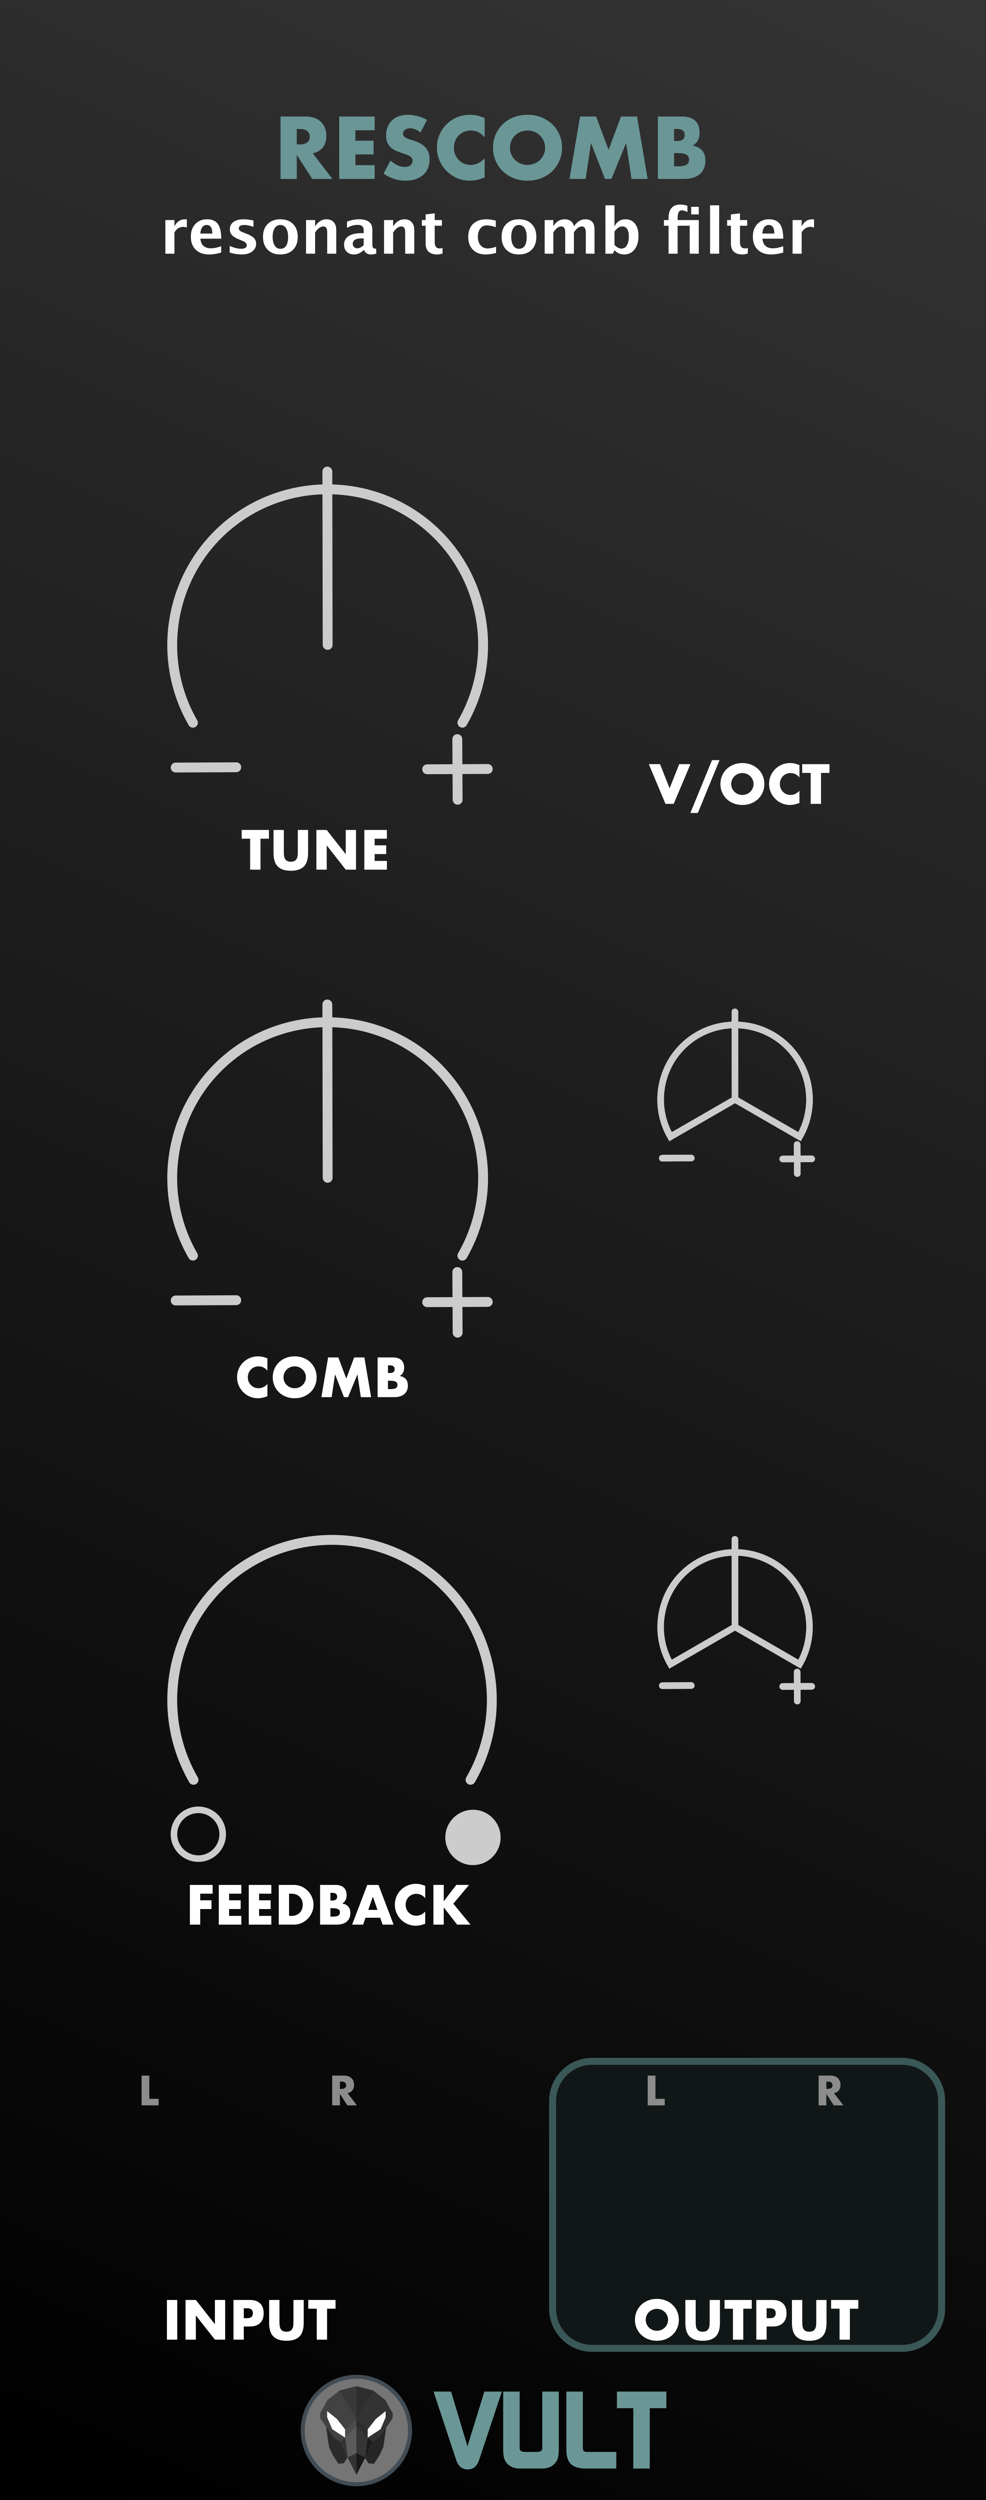 <?xml version="1.0" encoding="UTF-8" standalone="no"?>
<svg
   xmlns:serif="http://www.serif.com/"
   xmlns:dc="http://purl.org/dc/elements/1.1/"
   xmlns:cc="http://creativecommons.org/ns#"
   xmlns:rdf="http://www.w3.org/1999/02/22-rdf-syntax-ns#"
   xmlns:svg="http://www.w3.org/2000/svg"
   xmlns="http://www.w3.org/2000/svg"
   xmlns:sodipodi="http://sodipodi.sourceforge.net/DTD/sodipodi-0.dtd"
   xmlns:inkscape="http://www.inkscape.org/namespaces/inkscape"
   width="150px"
   height="380px"
   version="1.1"
   xml:space="preserve"
   style="fill-rule:evenodd;clip-rule:evenodd;stroke-linecap:round;"
   id="svg1067"
   sodipodi:docname="Rescomb.svg"
   inkscape:version="0.92.3 (2405546, 2018-03-11)"><rect width="100%" height="100%" fill="#808080" stroke="none"/><sodipodi:namedview
   pagecolor="#ffffff"
   bordercolor="#666666"
   borderopacity="1"
   objecttolerance="10"
   gridtolerance="10"
   guidetolerance="10"
   inkscape:pageopacity="0"
   inkscape:pageshadow="2"
   inkscape:window-width="1920"
   inkscape:window-height="1017"
   id="namedview1069"
   showgrid="false"
   inkscape:zoom="2.2105263"
   inkscape:cx="75"
   inkscape:cy="190"
   inkscape:window-x="1912"
   inkscape:window-y="-8"
   inkscape:window-maximized="1"
   inkscape:current-layer="svg1067" />
  <defs
   id="defs949">
    <linearGradient
   id="_Linear1"
   x1="0"
   y1="0"
   x2="1"
   y2="0"
   gradientUnits="userSpaceOnUse"
   gradientTransform="matrix(150,-379.998,379.998,150,3.28145e-4,379.998)">
      <stop
   offset="0"
   style="stop-color:#000000;stop-opacity:1"
   id="stop944" />
      <stop
   offset="1"
   style="stop-color:#343434;stop-opacity:1"
   id="stop946" />
    </linearGradient>
  
    
    
    
    
    
    
    
    
    
    
    
    
    
    
    
    
    
    
    
    
    
    
    
    
    
    
    
    
    
    
    
    
    
    
    
    
    
    
    
    
    
    
    
    
    
    
    
    
    
    
    
    
    
    
    
    
    
    
    
    
    
    
    
    
    
    
    
    
    
    
    
    
    
    
    
    
    
    
    
    
    
    
    
    
    
    
    
    
    
    
    
    
    
    
    
    
    
    
    
    
    
    
    
    
    
    
    
    
    
    
    
    
    
    
    
  </defs>
  <rect
   style="fill:url(#_Linear1)"
   height="379.998"
   width="150"
   y="0"
   x="0"
   id="rect17999" /><g
   id="g1201"
   style="fill:#6a9696"><path
     id="path42"
     d="m 65.952,363.5 h 2.673 l 2.49,8.317 2.574,-8.317 h 2.66 l -3.46,10.397 c -0.323,0.959 -0.903,1.438 -1.738,1.438 -0.847,0 -1.433,-0.484 -1.755,-1.453 z"
     style="fill:#6a9696;fill-rule:nonzero"
     inkscape:connector-curvature="0" /><path
     id="path44"
     d="M 76.55,372.292 V 363.5 h 2.507 v 8.709 c 0.044,0.312 0.334,0.468 0.869,0.468 h 1.705 c 0.513,0 0.797,-0.145 0.853,-0.435 l 0.017,-0.083 V 363.5 h 2.507 v 8.776 c 0,0.769 -0.083,1.315 -0.251,1.638 -0.445,0.858 -1.231,1.287 -2.357,1.287 h -3.243 c -1.159,0 -1.95,-0.44 -2.373,-1.321 -0.156,-0.323 -0.234,-0.852 -0.234,-1.588 z"
     style="fill:#6a9696;fill-rule:nonzero"
     inkscape:connector-curvature="0" /><path
     id="path46"
     d="M 86.161,372.343 V 363.5 h 2.508 v 8.642 c 0,0.357 0.211,0.535 0.635,0.535 h 4.463 l -0.016,2.524 h -4.664 c -0.167,0 -0.312,-0.006 -0.435,-0.017 -0.903,-0.077 -1.544,-0.342 -1.922,-0.794 -0.379,-0.451 -0.569,-1.133 -0.569,-2.047 z"
     style="fill:#6a9696;fill-rule:nonzero"
     inkscape:connector-curvature="0" /><path
     id="path48"
     d="M 93.851,366.024 V 363.5 h 7.522 v 2.524 h -2.524 v 9.177 h -2.508 v -9.177 z"
     style="fill:#6a9696;fill-rule:nonzero"
     inkscape:connector-curvature="0" /></g><path
   inkscape:connector-curvature="0"
   style="fill:#ffffff;fill-rule:nonzero"
   d="m 39.626,127.475 v 4.706 h -1.569 v -4.706 h -1.288 v -1.329 h 4.146 v 1.329 z"
   id="path18007" /><path
   inkscape:connector-curvature="0"
   style="fill:#ffffff;fill-rule:nonzero"
   d="m 43.179,126.146 v 3.282 c 0,0.176 0.008,0.356 0.02,0.54 0.012,0.184 0.053,0.352 0.121,0.5 0.068,0.148 0.172,0.272 0.316,0.364 0.144,0.092 0.348,0.14 0.608,0.14 0.26,0 0.464,-0.048 0.604,-0.14 0.14,-0.092 0.248,-0.216 0.316,-0.364 0.068,-0.148 0.112,-0.316 0.124,-0.5 0.012,-0.184 0.02,-0.364 0.02,-0.54 v -3.282 h 1.561 v 3.498 c 0,0.94 -0.216,1.624 -0.644,2.057 -0.428,0.432 -1.089,0.648 -1.981,0.648 -0.892,0 -1.553,-0.216 -1.985,-0.648 -0.432,-0.433 -0.648,-1.117 -0.648,-2.057 v -3.498 z"
   id="path18009" /><path
   inkscape:connector-curvature="0"
   style="fill:#ffffff;fill-rule:nonzero"
   d="m 48.134,132.181 v -6.035 h 1.568 l 2.897,3.69 v -3.69 h 1.561 v 6.035 h -1.561 l -2.897,-3.69 v 3.69 z"
   id="path18011" /><path
   inkscape:connector-curvature="0"
   style="fill:#ffffff;fill-rule:nonzero"
   d="m 58.858,127.475 h -1.865 v 1.008 h 1.761 v 1.329 h -1.761 v 1.04 h 1.865 v 1.329 h -3.433 v -6.035 h 3.433 z"
   id="path18013" /><path
   inkscape:connector-curvature="0"
   style="fill:none;stroke:#cccccc;stroke-width:1.5px"
   d="m 70.343,109.847 c 5.718,-9.906 3.48,-22.611 -5.286,-29.963 -8.761,-7.353 -21.66,-7.353 -30.422,0 -8.762,7.352 -11.004,20.057 -5.282,29.963"
   id="path18018" /><path
   inkscape:connector-curvature="0"
   style="fill:#cccccc;fill-rule:nonzero;stroke:#cccccc;stroke-width:1.5px"
   d="m 69.569,112.338 0.05,9.217"
   id="path9630" /><path
   inkscape:connector-curvature="0"
   style="fill:#cccccc;fill-rule:nonzero;stroke:#cccccc;stroke-width:1.5px"
   d="m 74.2,116.88 -9.213,0.043"
   id="path9630-1" /><path
   inkscape:connector-curvature="0"
   style="fill:#cccccc;fill-rule:nonzero;stroke:#cccccc;stroke-width:1.5px"
   d="m 35.939,116.619 -9.213,0.043"
   id="path9630-1-6" /><path
   inkscape:connector-curvature="0"
   style="fill:none;stroke:#cccccc;stroke-width:1.5px"
   d="M 49.846,98.018 49.799,71.671"
   id="path9948" /><path
   inkscape:connector-curvature="0"
   style="fill:#ffffff;fill-rule:nonzero"
   d="m 100.41,116.146 1.456,3.674 1.465,-3.674 h 1.704 l -2.545,6.035 h -1.248 l -2.537,-6.035 z"
   id="path18027" /><path
   inkscape:connector-curvature="0"
   style="fill:#ffffff;fill-rule:nonzero"
   d="m 108.317,115.538 h 1.144 l -3.297,8.027 h -1.137 z"
   id="path18029" /><path
   inkscape:connector-curvature="0"
   style="fill:#ffffff;fill-rule:nonzero"
   d="m 111.238,119.164 c 0,0.24 0.044,0.46 0.136,0.664 0.092,0.204 0.212,0.38 0.368,0.528 0.156,0.148 0.336,0.264 0.54,0.348 0.205,0.084 0.425,0.124 0.653,0.124 0.228,0 0.448,-0.04 0.652,-0.124 0.204,-0.084 0.388,-0.2 0.544,-0.348 0.156,-0.148 0.28,-0.324 0.372,-0.528 0.092,-0.204 0.136,-0.424 0.136,-0.664 0,-0.241 -0.044,-0.461 -0.136,-0.665 -0.092,-0.204 -0.216,-0.38 -0.372,-0.528 -0.156,-0.148 -0.34,-0.264 -0.544,-0.348 -0.204,-0.084 -0.424,-0.124 -0.652,-0.124 -0.228,0 -0.448,0.04 -0.653,0.124 -0.204,0.084 -0.384,0.2 -0.54,0.348 -0.156,0.148 -0.276,0.324 -0.368,0.528 -0.092,0.204 -0.136,0.424 -0.136,0.665 z m -1.641,0 c 0,-0.449 0.084,-0.865 0.248,-1.253 0.164,-0.388 0.397,-0.724 0.689,-1.012 0.292,-0.289 0.644,-0.513 1.052,-0.677 0.408,-0.164 0.856,-0.244 1.349,-0.244 0.484,0 0.932,0.08 1.344,0.244 0.412,0.164 0.765,0.388 1.061,0.677 0.296,0.288 0.528,0.624 0.692,1.012 0.164,0.388 0.248,0.804 0.248,1.253 0,0.448 -0.084,0.864 -0.248,1.252 -0.164,0.388 -0.396,0.724 -0.692,1.012 -0.296,0.289 -0.649,0.513 -1.061,0.677 -0.412,0.164 -0.86,0.244 -1.344,0.244 -0.493,0 -0.941,-0.08 -1.349,-0.244 -0.408,-0.164 -0.76,-0.388 -1.052,-0.677 -0.292,-0.288 -0.525,-0.624 -0.689,-1.012 -0.164,-0.388 -0.248,-0.804 -0.248,-1.252 z"
   id="path18031" /><path
   inkscape:connector-curvature="0"
   style="fill:#ffffff;fill-rule:nonzero"
   d="m 121.618,118.163 c -0.364,-0.444 -0.812,-0.664 -1.344,-0.664 -0.236,0 -0.452,0.044 -0.653,0.128 -0.2,0.084 -0.372,0.2 -0.516,0.348 -0.144,0.148 -0.256,0.32 -0.34,0.524 -0.084,0.204 -0.124,0.42 -0.124,0.657 0,0.24 0.04,0.46 0.124,0.664 0.084,0.204 0.196,0.38 0.344,0.528 0.148,0.148 0.32,0.268 0.516,0.352 0.197,0.084 0.413,0.128 0.641,0.128 0.5,0 0.952,-0.212 1.352,-0.64 v 1.857 l -0.16,0.056 c -0.24,0.084 -0.464,0.148 -0.672,0.188 -0.208,0.04 -0.412,0.06 -0.616,0.06 -0.416,0 -0.817,-0.08 -1.197,-0.236 -0.38,-0.156 -0.716,-0.38 -1.008,-0.665 -0.292,-0.284 -0.524,-0.624 -0.701,-1.016 -0.176,-0.392 -0.264,-0.82 -0.264,-1.284 0,-0.465 0.088,-0.889 0.26,-1.277 0.173,-0.388 0.405,-0.72 0.697,-1 0.292,-0.281 0.628,-0.501 1.012,-0.657 0.384,-0.156 0.789,-0.236 1.209,-0.236 0.24,0 0.476,0.024 0.708,0.076 0.232,0.052 0.476,0.128 0.732,0.236 z"
   id="path18033" /><path
   inkscape:connector-curvature="0"
   style="fill:#ffffff;fill-rule:nonzero"
   d="m 124.9,117.475 v 4.706 h -1.569 v -4.706 h -1.289 v -1.329 h 4.146 v 1.329 z"
   id="path18035" /><path
   inkscape:connector-curvature="0"
   style="fill:none;stroke:#cccccc;stroke-width:1px"
   d="m 121.64,172.767 c 2.737,-4.742 1.664,-10.824 -2.534,-14.346 -4.193,-3.521 -10.372,-3.521 -14.566,0 -4.197,3.522 -5.27,9.604 -2.533,14.346 l 9.816,-5.666 z"
   id="path18040" /><path
   inkscape:connector-curvature="0"
   style="fill:#cccccc;fill-rule:nonzero;stroke:#cccccc;stroke-width:1px"
   d="m 121.267,173.964 0.024,4.41"
   id="path18043" /><path
   inkscape:connector-curvature="0"
   style="fill:#cccccc;fill-rule:nonzero;stroke:#cccccc;stroke-width:1px"
   d="m 123.484,176.137 -4.41,0.02"
   id="path18046" /><path
   inkscape:connector-curvature="0"
   style="fill:#cccccc;fill-rule:nonzero;stroke:#cccccc;stroke-width:1px"
   d="m 105.165,176.013 -4.414,0.02"
   id="path18049" /><path
   inkscape:connector-curvature="0"
   style="fill:none;stroke:#cccccc;stroke-width:1px"
   d="m 111.823,167.105 -0.024,-13.31"
   id="path18052" /><path
   inkscape:connector-curvature="0"
   style="fill:none;stroke:#cccccc;stroke-width:1px"
   d="m 121.64,172.767 c 2.737,-4.742 1.664,-10.824 -2.534,-14.346 -4.193,-3.521 -10.372,-3.521 -14.566,0 -4.197,3.522 -5.27,9.604 -2.533,14.346 l 9.816,-5.666 z"
   id="path18055" /><path
   inkscape:connector-curvature="0"
   style="fill:#cccccc;fill-rule:nonzero;stroke:#cccccc;stroke-width:1px"
   d="m 121.267,173.964 0.024,4.41"
   id="path18058" /><path
   inkscape:connector-curvature="0"
   style="fill:#cccccc;fill-rule:nonzero;stroke:#cccccc;stroke-width:1px"
   d="m 123.484,176.137 -4.41,0.02"
   id="path18061" /><path
   inkscape:connector-curvature="0"
   style="fill:#cccccc;fill-rule:nonzero;stroke:#cccccc;stroke-width:1px"
   d="m 105.165,176.013 -4.414,0.02"
   id="path18064" /><path
   inkscape:connector-curvature="0"
   style="fill:none;stroke:#cccccc;stroke-width:1px"
   d="m 111.823,167.105 -0.024,-13.31"
   id="path18067" /><path
   inkscape:connector-curvature="0"
   style="fill:#ffffff;fill-rule:nonzero"
   d="m 40.681,208.337 c -0.364,-0.444 -0.812,-0.664 -1.344,-0.664 -0.236,0 -0.453,0.044 -0.653,0.128 -0.2,0.084 -0.372,0.2 -0.516,0.348 -0.144,0.148 -0.256,0.32 -0.34,0.524 -0.084,0.204 -0.124,0.42 -0.124,0.657 0,0.24 0.04,0.46 0.124,0.664 0.084,0.204 0.196,0.38 0.344,0.528 0.148,0.148 0.32,0.268 0.516,0.352 0.196,0.084 0.413,0.128 0.641,0.128 0.5,0 0.952,-0.212 1.352,-0.64 v 1.857 l -0.16,0.056 c -0.24,0.084 -0.464,0.148 -0.672,0.188 -0.208,0.04 -0.412,0.06 -0.616,0.06 -0.417,0 -0.817,-0.08 -1.197,-0.236 -0.38,-0.156 -0.716,-0.38 -1.008,-0.665 -0.292,-0.284 -0.525,-0.624 -0.701,-1.016 -0.176,-0.392 -0.264,-0.82 -0.264,-1.284 0,-0.465 0.088,-0.889 0.26,-1.277 0.172,-0.388 0.405,-0.72 0.697,-1 0.292,-0.281 0.628,-0.501 1.012,-0.657 0.384,-0.156 0.788,-0.236 1.209,-0.236 0.24,0 0.476,0.024 0.708,0.076 0.232,0.052 0.476,0.128 0.732,0.236 z"
   id="path18072" /><path
   inkscape:connector-curvature="0"
   style="fill:#ffffff;fill-rule:nonzero"
   d="m 43.13,209.338 c 0,0.24 0.044,0.46 0.136,0.664 0.092,0.204 0.212,0.38 0.368,0.528 0.156,0.148 0.337,0.264 0.541,0.348 0.204,0.084 0.424,0.124 0.652,0.124 0.228,0 0.448,-0.04 0.652,-0.124 0.204,-0.084 0.388,-0.2 0.544,-0.348 0.156,-0.148 0.28,-0.324 0.373,-0.528 0.092,-0.204 0.136,-0.424 0.136,-0.664 0,-0.241 -0.044,-0.461 -0.136,-0.665 -0.093,-0.204 -0.217,-0.38 -0.373,-0.528 -0.156,-0.148 -0.34,-0.264 -0.544,-0.348 -0.204,-0.084 -0.424,-0.124 -0.652,-0.124 -0.228,0 -0.448,0.04 -0.652,0.124 -0.204,0.084 -0.385,0.2 -0.541,0.348 -0.156,0.148 -0.276,0.324 -0.368,0.528 -0.092,0.204 -0.136,0.424 -0.136,0.665 z m -1.64,0 c 0,-0.449 0.084,-0.865 0.248,-1.253 0.164,-0.388 0.396,-0.724 0.688,-1.012 0.292,-0.289 0.644,-0.513 1.052,-0.677 0.408,-0.164 0.857,-0.244 1.349,-0.244 0.484,0 0.932,0.08 1.344,0.244 0.413,0.164 0.765,0.388 1.061,0.677 0.296,0.288 0.528,0.624 0.692,1.012 0.164,0.388 0.248,0.804 0.248,1.253 0,0.448 -0.084,0.864 -0.248,1.252 -0.164,0.388 -0.396,0.724 -0.692,1.012 -0.296,0.289 -0.648,0.513 -1.061,0.677 -0.412,0.164 -0.86,0.244 -1.344,0.244 -0.492,0 -0.941,-0.08 -1.349,-0.244 -0.408,-0.164 -0.76,-0.388 -1.052,-0.677 -0.292,-0.288 -0.524,-0.624 -0.688,-1.012 -0.164,-0.388 -0.248,-0.804 -0.248,-1.252 z"
   id="path18074" /><path
   inkscape:connector-curvature="0"
   style="fill:#ffffff;fill-rule:nonzero"
   d="m 48.893,212.355 1.024,-6.035 h 1.553 l 1.208,3.218 1.201,-3.218 h 1.552 l 1.025,6.035 h -1.561 l -0.52,-3.474 -1.425,3.474 h -0.624 l -1.353,-3.474 -0.52,3.474 z"
   id="path18076" /><path
   inkscape:connector-curvature="0"
   style="fill:#ffffff;fill-rule:nonzero"
   d="m 59.017,211.138 h 0.344 c 0.396,0 0.676,-0.052 0.848,-0.152 0.172,-0.1 0.256,-0.264 0.256,-0.488 0,-0.224 -0.084,-0.388 -0.256,-0.488 -0.172,-0.1 -0.452,-0.152 -0.848,-0.152 h -0.344 z m 0,-2.449 h 0.288 c 0.492,0 0.736,-0.196 0.736,-0.584 0,-0.388 -0.244,-0.584 -0.736,-0.584 h -0.288 z m -1.569,-2.369 h 2.337 c 0.556,0 0.976,0.132 1.265,0.4 0.288,0.269 0.432,0.653 0.432,1.153 0,0.304 -0.056,0.556 -0.164,0.756 -0.108,0.2 -0.276,0.368 -0.5,0.508 0.224,0.044 0.416,0.109 0.572,0.197 0.156,0.088 0.284,0.196 0.384,0.324 0.1,0.128 0.168,0.272 0.212,0.432 0.044,0.16 0.064,0.332 0.064,0.512 0,0.284 -0.048,0.532 -0.148,0.752 -0.1,0.22 -0.236,0.405 -0.416,0.553 -0.18,0.148 -0.396,0.26 -0.652,0.336 -0.257,0.076 -0.545,0.112 -0.865,0.112 h -2.521 z"
   id="path18078" /><path
   inkscape:connector-curvature="0"
   style="fill:none;stroke:#cccccc;stroke-width:1px"
   d="m 121.64,252.941 c 2.737,-4.742 1.664,-10.824 -2.534,-14.346 -4.193,-3.521 -10.372,-3.521 -14.566,0 -4.197,3.522 -5.27,9.604 -2.533,14.346 l 9.816,-5.666 z"
   id="path18083" /><path
   inkscape:connector-curvature="0"
   style="fill:#cccccc;fill-rule:nonzero;stroke:#cccccc;stroke-width:1px"
   d="m 121.267,254.138 0.024,4.41"
   id="path18086" /><path
   inkscape:connector-curvature="0"
   style="fill:#cccccc;fill-rule:nonzero;stroke:#cccccc;stroke-width:1px"
   d="m 123.484,256.311 -4.41,0.02"
   id="path18089" /><path
   inkscape:connector-curvature="0"
   style="fill:#cccccc;fill-rule:nonzero;stroke:#cccccc;stroke-width:1px"
   d="m 105.165,256.187 -4.414,0.02"
   id="path18092" /><path
   inkscape:connector-curvature="0"
   style="fill:none;stroke:#cccccc;stroke-width:1px"
   d="m 111.823,247.279 -0.024,-13.31"
   id="path18095" /><path
   inkscape:connector-curvature="0"
   style="fill:#cccccc;fill-rule:nonzero;stroke:#cccccc;stroke-width:1px"
   d="m 121.267,254.138 0.024,4.41"
   id="path18098" /><path
   inkscape:connector-curvature="0"
   style="fill:#cccccc;fill-rule:nonzero;stroke:#cccccc;stroke-width:1px"
   d="m 123.484,256.311 -4.41,0.02"
   id="path18101" /><path
   inkscape:connector-curvature="0"
   style="fill:#cccccc;fill-rule:nonzero;stroke:#cccccc;stroke-width:1px"
   d="m 105.165,256.187 -4.414,0.02"
   id="path18104" /><path
   inkscape:connector-curvature="0"
   style="fill:none;stroke:#cccccc;stroke-width:1px"
   d="m 111.823,247.279 -0.024,-13.31"
   id="path18107" /><path
   inkscape:connector-curvature="0"
   style="fill:#ffffff;fill-rule:nonzero"
   d="m 32.346,287.823 h -1.889 v 1.008 h 1.721 v 1.329 h -1.721 v 2.369 h -1.568 v -6.035 h 3.457 z"
   id="path18112" /><path
   inkscape:connector-curvature="0"
   style="fill:#ffffff;fill-rule:nonzero"
   d="m 36.716,287.823 h -1.865 v 1.008 h 1.761 v 1.329 h -1.761 v 1.04 h 1.865 v 1.329 h -3.434 v -6.035 h 3.434 z"
   id="path18114" /><path
   inkscape:connector-curvature="0"
   style="fill:#ffffff;fill-rule:nonzero"
   d="m 41.278,287.823 h -1.865 v 1.008 h 1.761 v 1.329 h -1.761 v 1.04 h 1.865 v 1.329 h -3.434 v -6.035 h 3.434 z"
   id="path18116" /><path
   inkscape:connector-curvature="0"
   style="fill:#ffffff;fill-rule:nonzero"
   d="m 43.975,291.2 h 0.36 c 0.272,0 0.516,-0.044 0.728,-0.128 0.212,-0.084 0.392,-0.204 0.54,-0.352 0.149,-0.148 0.261,-0.328 0.337,-0.532 0.076,-0.204 0.116,-0.432 0.116,-0.676 0,-0.241 -0.04,-0.465 -0.12,-0.673 -0.08,-0.208 -0.192,-0.388 -0.341,-0.536 -0.148,-0.148 -0.328,-0.268 -0.54,-0.352 -0.212,-0.084 -0.452,-0.128 -0.72,-0.128 h -0.36 z m -1.569,-4.706 h 2.321 c 0.412,0 0.796,0.084 1.157,0.248 0.36,0.164 0.676,0.385 0.944,0.661 0.268,0.276 0.48,0.596 0.636,0.96 0.156,0.364 0.232,0.748 0.232,1.149 0,0.396 -0.076,0.776 -0.228,1.14 -0.152,0.364 -0.364,0.688 -0.632,0.964 -0.268,0.277 -0.584,0.501 -0.944,0.665 -0.361,0.164 -0.749,0.248 -1.165,0.248 h -2.321 z"
   id="path18118" /><path
   inkscape:connector-curvature="0"
   style="fill:#ffffff;fill-rule:nonzero"
   d="m 50.265,291.312 h 0.345 c 0.396,0 0.676,-0.052 0.848,-0.152 0.172,-0.1 0.256,-0.264 0.256,-0.488 0,-0.224 -0.084,-0.388 -0.256,-0.488 -0.172,-0.1 -0.452,-0.152 -0.848,-0.152 h -0.345 z m 0,-2.449 h 0.289 c 0.492,0 0.736,-0.196 0.736,-0.584 0,-0.388 -0.244,-0.584 -0.736,-0.584 h -0.289 z m -1.568,-2.369 h 2.337 c 0.556,0 0.976,0.132 1.264,0.4 0.288,0.269 0.432,0.653 0.432,1.153 0,0.304 -0.056,0.556 -0.164,0.756 -0.108,0.2 -0.276,0.368 -0.5,0.508 0.224,0.044 0.416,0.109 0.572,0.197 0.156,0.088 0.285,0.196 0.385,0.324 0.1,0.128 0.168,0.272 0.212,0.432 0.044,0.16 0.064,0.332 0.064,0.512 0,0.284 -0.048,0.532 -0.148,0.752 -0.1,0.22 -0.236,0.405 -0.417,0.553 -0.18,0.148 -0.396,0.26 -0.652,0.336 -0.256,0.076 -0.544,0.112 -0.864,0.112 h -2.521 z"
   id="path18120" /><path
   inkscape:connector-curvature="0"
   style="fill:#ffffff;fill-rule:nonzero"
   d="m 57.428,290.288 -0.704,-2.009 -0.704,2.009 z m 0.417,1.192 h -2.241 l -0.361,1.049 h -1.672 l 2.297,-6.035 h 1.712 l 2.297,6.035 h -1.672 z"
   id="path18122" /><path
   inkscape:connector-curvature="0"
   style="fill:#ffffff;fill-rule:nonzero"
   d="m 64.687,288.511 c -0.364,-0.444 -0.812,-0.664 -1.344,-0.664 -0.236,0 -0.452,0.044 -0.652,0.128 -0.2,0.084 -0.373,0.2 -0.517,0.348 -0.144,0.148 -0.256,0.32 -0.34,0.524 -0.084,0.204 -0.124,0.42 -0.124,0.657 0,0.24 0.04,0.46 0.124,0.664 0.084,0.204 0.196,0.38 0.344,0.528 0.148,0.148 0.321,0.268 0.517,0.352 0.196,0.084 0.412,0.128 0.64,0.128 0.5,0 0.952,-0.212 1.352,-0.64 v 1.857 l -0.16,0.056 c -0.24,0.084 -0.464,0.148 -0.672,0.188 -0.208,0.04 -0.412,0.06 -0.616,0.06 -0.416,0 -0.817,-0.08 -1.197,-0.236 -0.38,-0.156 -0.716,-0.38 -1.008,-0.665 -0.292,-0.284 -0.524,-0.624 -0.7,-1.016 -0.176,-0.392 -0.265,-0.82 -0.265,-1.284 0,-0.465 0.089,-0.889 0.261,-1.277 0.172,-0.388 0.404,-0.72 0.696,-1 0.292,-0.281 0.628,-0.501 1.012,-0.657 0.384,-0.156 0.789,-0.236 1.209,-0.236 0.24,0 0.476,0.024 0.708,0.076 0.232,0.052 0.476,0.128 0.732,0.236 z"
   id="path18124" /><path
   inkscape:connector-curvature="0"
   style="fill:#ffffff;fill-rule:nonzero"
   d="m 67.505,288.983 1.912,-2.489 h 1.937 l -2.393,2.857 2.617,3.178 h -2.033 l -2.04,-2.617 v 2.617 h -1.569 v -6.035 h 1.569 z"
   id="path18126" /><path
   inkscape:connector-curvature="0"
   style="fill:none;stroke:#cccccc;stroke-width:1.5px;stroke-linecap:butt"
   d="m 71.583,270.519 c 5.878,-10.184 3.577,-23.245 -5.431,-30.804 -9.007,-7.556 -22.273,-7.556 -31.281,0 -9.007,7.559 -11.308,20.62 -5.43,30.804"
   id="path18131" /><circle
   style="fill:none;stroke:#cccccc;stroke-width:1px;stroke-linecap:butt"
   r="3.706"
   cy="278.787"
   cx="30.173"
   id="circle18134" /><circle
   style="fill:#cccccc;stroke:#cccccc;stroke-width:1px;stroke-linecap:butt"
   r="3.706"
   cy="279.275"
   cx="71.952"
   id="circle18137" /><path
   inkscape:connector-curvature="0"
   style="fill:none;stroke:#cccccc;stroke-width:1.5px"
   d="m 70.343,190.847 c 5.718,-9.906 3.48,-22.611 -5.286,-29.963 -8.761,-7.353 -21.66,-7.353 -30.422,0 -8.762,7.352 -11.004,20.057 -5.282,29.963"
   id="path18140" /><path
   inkscape:connector-curvature="0"
   style="fill:#cccccc;fill-rule:nonzero;stroke:#cccccc;stroke-width:1.5px"
   d="m 69.569,193.338 0.05,9.217"
   serif:id="path9630"
   id="path96301" /><path
   inkscape:connector-curvature="0"
   style="fill:#cccccc;fill-rule:nonzero;stroke:#cccccc;stroke-width:1.5px"
   d="m 74.2,197.88 -9.213,0.043"
   serif:id="path9630-1"
   id="path9630-11" /><path
   inkscape:connector-curvature="0"
   style="fill:#cccccc;fill-rule:nonzero;stroke:#cccccc;stroke-width:1.5px"
   d="m 35.939,197.619 -9.213,0.043"
   serif:id="path9630-1-6"
   id="path9630-1-61" /><path
   inkscape:connector-curvature="0"
   style="fill:none;stroke:#cccccc;stroke-width:1.5px"
   d="M 49.846,179.018 49.799,152.671"
   serif:id="path9948"
   id="path99481" /><path
   inkscape:connector-curvature="0"
   style="fill:#757575;fill-rule:nonzero;stroke:#414c55;stroke-width:0.61px;stroke-linecap:butt;stroke-miterlimit:10"
   d="m 62.383,369.417 c 0,-4.509 -3.655,-8.164 -8.164,-8.164 -4.509,0 -8.165,3.655 -8.165,8.164 0,4.509 3.656,8.165 8.165,8.165 4.509,0 8.164,-3.656 8.164,-8.165 z"
   id="path4" /><path
   inkscape:connector-curvature="0"
   style="fill:#2b2b2b;fill-rule:nonzero"
   d="m 52.321,374.394 0.553,-0.891 -1.064,-2.393 -2.216,-2.284 0.46,3.101 0.597,1.28 0.833,1.264 z"
   id="polygon6" /><path
   inkscape:connector-curvature="0"
   style="fill:#262626;fill-rule:nonzero"
   d="m 56.048,374.401 -0.553,-0.89 1.064,-2.393 2.216,-2.285 -0.46,3.101 -0.597,1.281 -0.833,1.263 z"
   id="polygon8" /><path
   inkscape:connector-curvature="0"
   style="fill:#424242;fill-rule:nonzero"
   d="m 51.636,363.359 2.584,-0.66 v 13.447 l -1.349,-2.651 -1.061,-2.385 -1.022,-0.581 -2.052,-2.92 -0.057,-0.776 1.148,-2.067 z"
   id="polygon12" /><path
   inkscape:connector-curvature="0"
   style="fill:#333333;fill-rule:nonzero"
   d="m 56.801,363.364 -2.584,-0.661 v 13.448 l 1.35,-2.651 1.06,-2.385 1.023,-0.581 2.051,-2.921 0.058,-0.775 -1.149,-2.067 z"
   id="polygon14" /><path
   inkscape:connector-curvature="0"
   style="fill:#4c4c4c;fill-rule:nonzero"
   d="m 52.496,369.237 1.723,-1.684 v 1.229 l -1.723,1.718 v -1.263"
   id="polyline16" /><path
   inkscape:connector-curvature="0"
   style="fill:#5b5b5b;fill-rule:nonzero"
   d="m 54.22,368.781 -1.723,1.718 0.377,3.004 1.346,2.643 z"
   id="polygon18" /><path
   inkscape:connector-curvature="0"
   style="fill:#333333;fill-rule:nonzero"
   d="m 54.22,376.146 -1.346,-2.643 1.346,-0.635 z"
   id="polygon20" /><path
   inkscape:connector-curvature="0"
   style="fill:#ffffff;fill-rule:nonzero"
   d="m 52.497,370.499 v -1.263 l -1.249,-1.58 -1.477,-1.19 -10e-4,0.932 0.775,1.823 z"
   id="polygon22" /><path
   inkscape:connector-curvature="0"
   style="fill:#2d2d2d;fill-rule:nonzero"
   d="m 55.942,369.238 -1.722,-1.685 v 1.23 l 1.722,1.718 v -1.263"
   id="polyline24" /><path
   inkscape:connector-curvature="0"
   style="fill:#353535;fill-rule:nonzero"
   d="m 54.218,368.781 1.722,1.718 -0.376,3.004 -1.347,2.643 z"
   id="polygon26" /><path
   inkscape:connector-curvature="0"
   style="fill:#191919;fill-rule:nonzero"
   d="m 54.217,376.146 1.347,-2.643 -1.346,-0.635 z"
   id="polygon28" /><path
   inkscape:connector-curvature="0"
   style="fill:#ffffff;fill-rule:nonzero"
   d="m 55.94,370.499 v -1.263 l 1.249,-1.58 1.478,-1.19 10e-4,0.932 -0.775,1.823 z"
   id="polygon30" /><path
   inkscape:connector-curvature="0"
   style="fill:#383838;fill-rule:nonzero"
   d="m 51.652,363.338 2.566,4.215 -0.005,-4.87"
   id="polyline32" /><path
   inkscape:connector-curvature="0"
   style="fill:#2d2d2d;fill-rule:nonzero"
   d="m 56.785,363.338 -2.566,4.215 0.006,-4.869"
   id="polyline34" /><path
   inkscape:connector-curvature="0"
   style="fill:#333333;fill-rule:nonzero"
   d="m 51.811,371.111 0.688,-0.611 0.375,3.006 z"
   id="polygon36" /><path
   inkscape:connector-curvature="0"
   style="fill:#1c1c1c;fill-rule:nonzero"
   d="m 56.631,371.125 -0.688,-0.61 -0.375,3.006 z"
   id="polygon38" /><path
   inkscape:connector-curvature="0"
   style="fill:#ffffff;fill-rule:nonzero"
   d="m 25.158,38.559 v -5.112 h 1.378 v 0.964 c 0.357,-0.72 0.9,-1.08 1.63,-1.08 0.087,0 0.172,0.009 0.256,0.027 v 1.23 c -0.196,-0.071 -0.377,-0.107 -0.545,-0.107 -0.55,0 -0.997,0.278 -1.341,0.833 v 3.245 z"
   id="path18168" /><path
   inkscape:connector-curvature="0"
   style="fill:#ffffff;fill-rule:nonzero"
   d="m 33.654,38.387 c -0.654,0.192 -1.275,0.289 -1.862,0.289 -0.853,0 -1.527,-0.243 -2.02,-0.727 -0.493,-0.484 -0.74,-1.145 -0.74,-1.983 0,-0.792 0.225,-1.428 0.677,-1.911 0.451,-0.483 1.049,-0.724 1.79,-0.724 0.748,0 1.295,0.236 1.639,0.707 0.344,0.472 0.516,1.219 0.516,2.239 h -3.17 c 0.094,0.976 0.628,1.463 1.607,1.463 0.461,0 0.983,-0.107 1.563,-0.321 z M 30.465,35.5 H 32.3 c 0,-0.872 -0.281,-1.307 -0.843,-1.307 -0.571,0 -0.902,0.435 -0.992,1.307 z"
   id="path18170" /><path
   inkscape:connector-curvature="0"
   style="fill:#ffffff;fill-rule:nonzero"
   d="m 34.944,38.396 v -1.01 c 0.683,0.286 1.266,0.428 1.75,0.428 0.566,0 0.848,-0.192 0.848,-0.577 0,-0.248 -0.233,-0.465 -0.699,-0.651 l -0.465,-0.187 c -0.505,-0.205 -0.868,-0.425 -1.085,-0.662 -0.217,-0.235 -0.326,-0.527 -0.326,-0.874 0,-0.485 0.186,-0.861 0.554,-1.13 0.37,-0.268 0.886,-0.402 1.551,-0.402 0.415,0 0.911,0.06 1.485,0.182 v 0.968 c -0.553,-0.193 -1.011,-0.288 -1.374,-0.288 -0.57,0 -0.856,0.177 -0.856,0.53 0,0.233 0.21,0.43 0.633,0.591 l 0.4,0.153 c 0.599,0.227 1.015,0.457 1.251,0.69 0.233,0.233 0.351,0.532 0.351,0.899 0,0.48 -0.2,0.871 -0.598,1.171 -0.399,0.298 -0.918,0.449 -1.558,0.449 -0.614,0 -1.235,-0.094 -1.862,-0.28 z"
   id="path18172" /><path
   inkscape:connector-curvature="0"
   style="fill:#ffffff;fill-rule:nonzero"
   d="m 42.616,38.676 c -0.797,0 -1.432,-0.242 -1.902,-0.725 -0.47,-0.482 -0.705,-1.131 -0.705,-1.948 0,-0.826 0.237,-1.477 0.711,-1.955 0.473,-0.478 1.116,-0.717 1.929,-0.717 0.816,0 1.461,0.239 1.934,0.717 0.473,0.478 0.71,1.126 0.71,1.946 0,0.838 -0.237,1.495 -0.712,1.969 -0.474,0.475 -1.13,0.713 -1.965,0.713 z m 0.023,-0.862 c 0.792,0 1.188,-0.607 1.188,-1.82 0,-0.556 -0.105,-0.994 -0.314,-1.317 -0.21,-0.323 -0.498,-0.484 -0.864,-0.484 -0.363,0 -0.649,0.161 -0.859,0.484 -0.21,0.323 -0.314,0.764 -0.314,1.326 0,0.556 0.103,0.997 0.312,1.323 0.207,0.326 0.491,0.488 0.851,0.488 z"
   id="path18174" /><path
   inkscape:connector-curvature="0"
   style="fill:#ffffff;fill-rule:nonzero"
   d="m 46.56,38.559 v -5.112 h 1.377 v 0.964 c 0.45,-0.72 1.031,-1.08 1.742,-1.08 0.456,0 0.816,0.144 1.08,0.433 0.263,0.289 0.396,0.683 0.396,1.183 v 3.612 h -1.379 v -3.273 c 0,-0.58 -0.192,-0.87 -0.577,-0.87 -0.437,0 -0.858,0.308 -1.262,0.927 v 3.216 z"
   id="path18176" /><path
   inkscape:connector-curvature="0"
   style="fill:#ffffff;fill-rule:nonzero"
   d="m 55.326,38.01 c -0.459,0.443 -0.951,0.666 -1.476,0.666 -0.446,0 -0.81,-0.137 -1.089,-0.41 -0.28,-0.273 -0.419,-0.627 -0.419,-1.062 0,-0.564 0.225,-1 0.677,-1.306 0.451,-0.306 1.098,-0.458 1.939,-0.458 h 0.368 v -0.466 c 0,-0.53 -0.302,-0.796 -0.908,-0.796 -0.537,0 -1.08,0.152 -1.629,0.456 v -0.949 c 0.623,-0.237 1.241,-0.354 1.852,-0.354 1.339,0 2.007,0.532 2.007,1.597 v 2.262 c 0,0.4 0.129,0.6 0.386,0.6 0.047,0 0.107,-0.005 0.182,-0.018 l 0.033,0.773 c -0.292,0.087 -0.549,0.131 -0.773,0.131 -0.565,0 -0.928,-0.223 -1.089,-0.666 z m 0,-0.74 V 36.231 H 55 c -0.891,0 -1.336,0.279 -1.336,0.838 0,0.19 0.065,0.349 0.193,0.478 0.129,0.128 0.288,0.193 0.477,0.193 0.323,0 0.654,-0.157 0.992,-0.47 z"
   id="path18178" /><path
   inkscape:connector-curvature="0"
   style="fill:#ffffff;fill-rule:nonzero"
   d="m 58.426,38.559 v -5.112 h 1.379 v 0.964 c 0.45,-0.72 1.03,-1.08 1.741,-1.08 0.456,0 0.816,0.144 1.08,0.433 0.263,0.289 0.396,0.683 0.396,1.183 v 3.612 h -1.379 v -3.273 c 0,-0.58 -0.192,-0.87 -0.577,-0.87 -0.437,0 -0.858,0.308 -1.261,0.927 v 3.216 z"
   id="path18180" /><path
   inkscape:connector-curvature="0"
   style="fill:#ffffff;fill-rule:nonzero"
   d="m 67.323,38.532 c -0.329,0.095 -0.588,0.144 -0.778,0.144 -1.194,0 -1.791,-0.559 -1.791,-1.676 v -2.692 h -0.573 v -0.861 h 0.573 v -0.86 l 1.377,-0.159 v 1.019 h 1.094 v 0.861 h -1.094 v 2.509 c 0,0.628 0.256,0.942 0.769,0.942 0.117,0 0.258,-0.023 0.423,-0.066 z"
   id="path18182" /><path
   inkscape:connector-curvature="0"
   style="fill:#ffffff;fill-rule:nonzero"
   d="m 75.465,38.447 c -0.57,0.152 -1.1,0.229 -1.587,0.229 -0.816,0 -1.461,-0.241 -1.934,-0.719 -0.474,-0.48 -0.711,-1.133 -0.711,-1.958 0,-0.835 0.244,-1.489 0.732,-1.961 0.487,-0.471 1.16,-0.707 2.02,-0.707 0.416,0 0.896,0.067 1.439,0.2 v 0.996 c -0.565,-0.183 -1.016,-0.274 -1.355,-0.274 -0.413,0 -0.745,0.158 -0.997,0.474 -0.251,0.317 -0.377,0.737 -0.377,1.262 0,0.537 0.136,0.967 0.408,1.29 0.271,0.323 0.633,0.484 1.086,0.484 0.413,0 0.839,-0.09 1.276,-0.27 z"
   id="path18184" /><path
   inkscape:connector-curvature="0"
   style="fill:#ffffff;fill-rule:nonzero"
   d="m 78.916,38.676 c -0.799,0 -1.433,-0.242 -1.903,-0.725 -0.47,-0.482 -0.705,-1.131 -0.705,-1.948 0,-0.826 0.237,-1.477 0.71,-1.955 0.474,-0.478 1.116,-0.717 1.93,-0.717 0.816,0 1.461,0.239 1.934,0.717 0.473,0.478 0.71,1.126 0.71,1.946 0,0.838 -0.237,1.495 -0.712,1.969 -0.475,0.475 -1.13,0.713 -1.964,0.713 z m 0.022,-0.862 c 0.792,0 1.188,-0.607 1.188,-1.82 0,-0.556 -0.105,-0.994 -0.315,-1.317 -0.209,-0.323 -0.497,-0.484 -0.863,-0.484 -0.364,0 -0.649,0.161 -0.859,0.484 -0.21,0.323 -0.315,0.764 -0.315,1.326 0,0.556 0.104,0.997 0.313,1.323 0.207,0.326 0.491,0.488 0.851,0.488 z"
   id="path18186" /><path
   inkscape:connector-curvature="0"
   style="fill:#ffffff;fill-rule:nonzero"
   d="m 82.859,38.559 v -5.112 h 1.322 v 0.964 c 0.403,-0.72 0.977,-1.08 1.723,-1.08 0.384,0 0.701,0.094 0.949,0.284 0.248,0.189 0.401,0.455 0.456,0.796 0.478,-0.72 1.055,-1.08 1.732,-1.08 0.934,0 1.402,0.516 1.402,1.546 v 3.682 H 89.12 v -3.231 c 0,-0.605 -0.202,-0.908 -0.605,-0.908 -0.413,0 -0.815,0.298 -1.206,0.894 v 3.245 h -1.322 v -3.231 c 0,-0.608 -0.203,-0.912 -0.61,-0.912 -0.406,0 -0.805,0.299 -1.196,0.898 v 3.245 z"
   id="path18188" /><path
   inkscape:connector-curvature="0"
   style="fill:#ffffff;fill-rule:nonzero"
   d="m 92.104,38.559 v -7.351 h 1.378 v 3.203 c 0.354,-0.72 0.911,-1.08 1.672,-1.08 0.614,0 1.097,0.225 1.45,0.675 0.352,0.45 0.528,1.07 0.528,1.857 0,0.854 -0.198,1.536 -0.596,2.047 -0.397,0.51 -0.928,0.766 -1.592,0.766 -0.571,0 -1.058,-0.211 -1.462,-0.634 l -0.256,0.517 z m 1.378,-1.336 c 0.336,0.373 0.693,0.559 1.071,0.559 0.339,0 0.609,-0.164 0.81,-0.491 0.202,-0.327 0.303,-0.765 0.303,-1.311 0,-1.046 -0.337,-1.569 -1.011,-1.569 -0.406,0 -0.797,0.262 -1.173,0.787 z"
   id="path18190" /><path
   inkscape:connector-curvature="0"
   style="fill:#ffffff;fill-rule:nonzero"
   d="m 101.709,38.559 v -4.251 h -0.703 v -0.861 h 0.703 v -0.353 c 0,-0.643 0.152,-1.137 0.458,-1.484 0.305,-0.345 0.742,-0.518 1.306,-0.518 0.347,0 0.717,0.063 1.108,0.19 v 0.941 c -0.385,-0.171 -0.671,-0.256 -0.856,-0.256 -0.426,0 -0.639,0.388 -0.639,1.164 v 0.316 h 3.218 v 5.112 h -1.378 v -4.251 h -1.84 v 4.251 z m 3.444,-5.972 v -1.151 h 1.151 v 1.151 z"
   id="path18192" /><rect
   style="fill:#ffffff"
   height="7.351"
   width="1.379"
   y="31.208"
   x="108.026"
   id="rect18194" /><path
   inkscape:connector-curvature="0"
   style="fill:#ffffff;fill-rule:nonzero"
   d="m 113.762,38.532 c -0.329,0.095 -0.589,0.144 -0.778,0.144 -1.194,0 -1.793,-0.559 -1.793,-1.676 v -2.692 h -0.571 v -0.861 h 0.571 v -0.86 l 1.379,-0.159 v 1.019 h 1.094 v 0.861 h -1.094 v 2.509 c 0,0.628 0.256,0.942 0.767,0.942 0.119,0 0.26,-0.023 0.425,-0.066 z"
   id="path18196" /><path
   inkscape:connector-curvature="0"
   style="fill:#ffffff;fill-rule:nonzero"
   d="m 119.152,38.387 c -0.654,0.192 -1.275,0.289 -1.861,0.289 -0.855,0 -1.528,-0.243 -2.021,-0.727 -0.494,-0.484 -0.74,-1.145 -0.74,-1.983 0,-0.792 0.225,-1.428 0.677,-1.911 0.451,-0.483 1.048,-0.724 1.791,-0.724 0.747,0 1.293,0.236 1.638,0.707 0.345,0.472 0.516,1.219 0.516,2.239 h -3.17 c 0.093,0.976 0.629,1.463 1.606,1.463 0.463,0 0.984,-0.107 1.564,-0.321 z M 115.963,35.5 h 1.835 c 0,-0.872 -0.281,-1.307 -0.843,-1.307 -0.57,0 -0.902,0.435 -0.992,1.307 z"
   id="path18198" /><path
   inkscape:connector-curvature="0"
   style="fill:#ffffff;fill-rule:nonzero"
   d="m 120.577,38.559 v -5.112 h 1.378 v 0.964 c 0.358,-0.72 0.901,-1.08 1.629,-1.08 0.088,0 0.173,0.009 0.256,0.027 v 1.23 c -0.194,-0.071 -0.376,-0.107 -0.544,-0.107 -0.549,0 -0.996,0.278 -1.341,0.833 v 3.245 z"
   id="path18200" /><g
   id="g1195"
   style="fill:#6a9696"><path
     id="path18209"
     d="m 45.148,21.948 h 0.466 c 0.486,0 0.859,-0.099 1.119,-0.301 0.261,-0.201 0.39,-0.491 0.39,-0.868 0,-0.377 -0.129,-0.666 -0.39,-0.868 C 46.473,19.71 46.1,19.61 45.614,19.61 h -0.466 z m 5.422,5.247 h -3.069 l -2.353,-3.648 v 3.648 H 42.682 V 17.71 h 3.837 c 0.529,0 0.99,0.078 1.384,0.232 0.395,0.156 0.72,0.368 0.975,0.635 0.256,0.269 0.449,0.58 0.578,0.931 0.131,0.353 0.196,0.73 0.196,1.133 0,0.721 -0.174,1.306 -0.522,1.755 -0.349,0.449 -0.862,0.753 -1.541,0.912 z"
     style="fill:#6a9696;fill-rule:nonzero"
     inkscape:connector-curvature="0" /><path
     id="path18211"
     d="m 56.998,19.797 h -2.931 v 1.585 h 2.768 v 2.089 h -2.768 v 1.635 h 2.931 v 2.089 H 51.602 V 17.71 h 5.396 z"
     style="fill:#6a9696;fill-rule:nonzero"
     inkscape:connector-curvature="0" /><path
     id="path18213"
     d="m 63.98,20.137 c -0.268,-0.217 -0.537,-0.38 -0.805,-0.483 -0.269,-0.106 -0.529,-0.158 -0.78,-0.158 -0.319,0 -0.578,0.075 -0.78,0.227 -0.201,0.15 -0.302,0.347 -0.302,0.591 0,0.168 0.051,0.305 0.151,0.414 0.101,0.11 0.233,0.204 0.397,0.284 0.163,0.08 0.347,0.149 0.552,0.208 0.207,0.059 0.409,0.121 0.612,0.188 0.804,0.269 1.393,0.627 1.767,1.076 0.373,0.449 0.559,1.033 0.559,1.754 0,0.488 -0.082,0.927 -0.245,1.321 -0.163,0.395 -0.403,0.733 -0.717,1.013 -0.315,0.281 -0.7,0.499 -1.158,0.655 -0.457,0.154 -0.975,0.232 -1.553,0.232 -1.199,0 -2.311,-0.356 -3.334,-1.069 L 59.4,24.402 c 0.369,0.328 0.734,0.57 1.095,0.73 0.361,0.16 0.717,0.238 1.07,0.238 0.402,0 0.702,-0.092 0.899,-0.276 0.197,-0.185 0.296,-0.394 0.296,-0.63 0,-0.142 -0.026,-0.265 -0.075,-0.37 -0.051,-0.105 -0.135,-0.201 -0.252,-0.289 -0.118,-0.089 -0.27,-0.17 -0.459,-0.246 -0.189,-0.075 -0.417,-0.159 -0.686,-0.251 -0.319,-0.101 -0.632,-0.211 -0.937,-0.334 -0.306,-0.121 -0.579,-0.282 -0.817,-0.483 -0.24,-0.203 -0.433,-0.456 -0.58,-0.762 -0.146,-0.307 -0.219,-0.694 -0.219,-1.163 0,-0.47 0.077,-0.896 0.233,-1.277 0.154,-0.383 0.373,-0.709 0.654,-0.982 0.281,-0.272 0.624,-0.483 1.03,-0.635 0.408,-0.151 0.862,-0.227 1.366,-0.227 0.47,0 0.96,0.066 1.471,0.196 0.512,0.129 1.002,0.32 1.472,0.571 z"
     style="fill:#6a9696;fill-rule:nonzero"
     inkscape:connector-curvature="0" /><path
     id="path18215"
     d="m 73.729,20.88 c -0.57,-0.696 -1.274,-1.044 -2.113,-1.044 -0.369,0 -0.71,0.067 -1.025,0.201 -0.314,0.135 -0.586,0.317 -0.812,0.548 -0.227,0.23 -0.404,0.504 -0.534,0.823 -0.131,0.319 -0.195,0.663 -0.195,1.032 0,0.377 0.064,0.725 0.195,1.044 0.13,0.318 0.31,0.596 0.54,0.83 0.231,0.234 0.501,0.42 0.812,0.554 0.31,0.133 0.646,0.201 1.007,0.201 0.788,0 1.497,-0.335 2.125,-1.007 v 2.918 l -0.251,0.09 c -0.377,0.133 -0.73,0.231 -1.057,0.295 -0.327,0.063 -0.65,0.094 -0.968,0.094 -0.655,0 -1.281,-0.124 -1.881,-0.371 -0.6,-0.247 -1.128,-0.595 -1.585,-1.044 -0.458,-0.449 -0.824,-0.982 -1.101,-1.598 -0.277,-0.617 -0.416,-1.289 -0.416,-2.019 0,-0.729 0.137,-1.399 0.409,-2.006 0.273,-0.609 0.638,-1.132 1.095,-1.573 0.457,-0.44 0.988,-0.783 1.592,-1.031 0.603,-0.248 1.237,-0.372 1.899,-0.372 0.377,0 0.749,0.04 1.113,0.12 0.365,0.08 0.749,0.204 1.151,0.372 z"
     style="fill:#6a9696;fill-rule:nonzero"
     inkscape:connector-curvature="0" /><path
     id="path18217"
     d="m 77.579,22.452 c 0,0.378 0.071,0.726 0.214,1.044 0.142,0.318 0.336,0.596 0.578,0.831 0.244,0.235 0.526,0.417 0.85,0.546 0.322,0.131 0.664,0.196 1.025,0.196 0.36,0 0.702,-0.065 1.025,-0.196 0.323,-0.129 0.608,-0.311 0.856,-0.546 0.246,-0.235 0.442,-0.513 0.585,-0.831 0.142,-0.318 0.213,-0.666 0.213,-1.044 0,-0.377 -0.071,-0.725 -0.213,-1.044 -0.143,-0.319 -0.339,-0.596 -0.585,-0.83 -0.248,-0.234 -0.533,-0.417 -0.856,-0.547 -0.323,-0.13 -0.665,-0.195 -1.025,-0.195 -0.361,0 -0.703,0.065 -1.025,0.195 -0.324,0.13 -0.606,0.313 -0.85,0.547 -0.242,0.234 -0.436,0.511 -0.578,0.83 -0.143,0.319 -0.214,0.667 -0.214,1.044 z m -2.579,0 c 0,-0.705 0.13,-1.36 0.39,-1.969 0.26,-0.607 0.621,-1.138 1.082,-1.591 0.461,-0.453 1.012,-0.807 1.654,-1.063 0.642,-0.256 1.348,-0.384 2.12,-0.384 0.764,0 1.468,0.128 2.113,0.384 0.646,0.256 1.201,0.61 1.667,1.063 0.465,0.453 0.829,0.984 1.089,1.591 0.259,0.609 0.39,1.264 0.39,1.969 0,0.705 -0.131,1.361 -0.39,1.969 -0.26,0.608 -0.624,1.138 -1.089,1.591 -0.466,0.453 -1.021,0.807 -1.667,1.063 -0.645,0.256 -1.349,0.384 -2.113,0.384 -0.772,0 -1.478,-0.128 -2.12,-0.384 -0.642,-0.256 -1.193,-0.61 -1.654,-1.063 C 76.011,25.559 75.65,25.029 75.39,24.421 75.13,23.813 75,23.157 75,22.452 Z"
     style="fill:#6a9696;fill-rule:nonzero"
     inkscape:connector-curvature="0" /><path
     id="path18219"
     d="m 86.637,27.195 1.61,-9.485 h 2.44 l 1.9,5.056 1.887,-5.056 h 2.44 l 1.61,9.485 h -2.453 l -0.818,-5.46 -2.239,5.46 h -0.981 l -2.126,-5.46 -0.818,5.46 z"
     style="fill:#6a9696;fill-rule:nonzero"
     inkscape:connector-curvature="0" /><path
     id="path18221"
     d="m 102.549,25.282 h 0.542 c 0.62,0 1.065,-0.078 1.334,-0.238 0.267,-0.16 0.402,-0.416 0.402,-0.767 0,-0.353 -0.135,-0.609 -0.402,-0.768 -0.269,-0.159 -0.714,-0.239 -1.334,-0.239 h -0.542 z m 0,-3.849 h 0.453 c 0.773,0 1.158,-0.306 1.158,-0.918 0,-0.612 -0.385,-0.919 -1.158,-0.919 h -0.453 z m -2.465,-3.723 h 3.673 c 0.873,0 1.535,0.209 1.988,0.629 0.452,0.42 0.679,1.023 0.679,1.811 0,0.479 -0.085,0.874 -0.257,1.188 -0.172,0.316 -0.434,0.581 -0.786,0.8 0.352,0.068 0.651,0.17 0.899,0.309 0.248,0.137 0.449,0.307 0.603,0.508 0.156,0.202 0.267,0.428 0.333,0.68 0.068,0.251 0.102,0.519 0.102,0.805 0,0.444 -0.078,0.838 -0.233,1.182 -0.155,0.345 -0.373,0.634 -0.654,0.868 -0.281,0.235 -0.622,0.412 -1.026,0.529 -0.402,0.117 -0.855,0.176 -1.359,0.176 h -3.962 z"
     style="fill:#6a9696;fill-rule:nonzero"
     inkscape:connector-curvature="0" /></g><path
   inkscape:connector-curvature="0"
   style="fill:#111717;stroke:#3b5858;stroke-width:1.06px;stroke-linecap:butt"
   d="m 143.249,319.323 c 0,-3.321 -2.697,-6.018 -6.018,-6.018 H 90.085 c -3.321,0 -6.018,2.697 -6.018,6.018 v 31.59 c 0,3.322 2.697,6.018 6.018,6.018 h 47.146 c 3.321,0 6.018,-2.696 6.018,-6.018 z"
   id="path3131" /><rect
   style="fill:#ffffff"
   height="6.035"
   width="1.569"
   y="349.575"
   x="25.395"
   id="rect3135" /><path
   inkscape:connector-curvature="0"
   style="fill:#ffffff;fill-rule:nonzero"
   d="m 28.228,355.61 v -6.035 h 1.568 l 2.898,3.69 v -3.69 h 1.56 v 6.035 h -1.56 l -2.898,-3.69 v 3.69 z"
   id="path3137" /><path
   inkscape:connector-curvature="0"
   style="fill:#ffffff;fill-rule:nonzero"
   d="m 37.087,352.344 h 0.521 c 0.576,0 0.864,-0.252 0.864,-0.752 0,-0.5 -0.288,-0.752 -0.864,-0.752 h -0.521 z m 0,3.266 h -1.568 v -6.035 h 2.497 c 0.676,0 1.196,0.176 1.556,0.529 0.361,0.352 0.541,0.848 0.541,1.488 0,0.64 -0.18,1.137 -0.541,1.489 -0.36,0.352 -0.88,0.528 -1.556,0.528 h -0.929 z"
   id="path3139" /><path
   inkscape:connector-curvature="0"
   style="fill:#ffffff;fill-rule:nonzero"
   d="m 42.514,349.575 v 3.282 c 0,0.176 0.008,0.356 0.02,0.54 0.012,0.184 0.052,0.352 0.12,0.5 0.068,0.148 0.172,0.272 0.316,0.364 0.144,0.092 0.348,0.14 0.608,0.14 0.26,0 0.464,-0.048 0.604,-0.14 0.14,-0.092 0.248,-0.216 0.316,-0.364 0.069,-0.148 0.113,-0.316 0.125,-0.5 0.012,-0.184 0.02,-0.364 0.02,-0.54 v -3.282 h 1.56 v 3.498 c 0,0.94 -0.216,1.624 -0.644,2.057 -0.428,0.432 -1.089,0.648 -1.981,0.648 -0.892,0 -1.553,-0.216 -1.985,-0.648 -0.432,-0.433 -0.648,-1.117 -0.648,-2.057 v -3.498 z"
   id="path3141" /><path
   inkscape:connector-curvature="0"
   style="fill:#ffffff;fill-rule:nonzero"
   d="m 49.757,350.904 v 4.706 h -1.569 v -4.706 h -1.289 v -1.329 h 4.146 v 1.329 z"
   id="path3143" /><path
   inkscape:connector-curvature="0"
   style="fill:#ffffff;fill-rule:nonzero"
   d="m 98.235,352.593 c 0,0.24 0.044,0.464 0.136,0.664 0.088,0.204 0.212,0.38 0.368,0.528 0.152,0.152 0.332,0.264 0.54,0.348 0.204,0.084 0.42,0.124 0.653,0.124 0.228,0 0.444,-0.04 0.652,-0.124 0.204,-0.084 0.384,-0.196 0.54,-0.348 0.16,-0.148 0.284,-0.324 0.372,-0.528 0.092,-0.2 0.136,-0.424 0.136,-0.664 0,-0.241 -0.044,-0.461 -0.136,-0.665 -0.088,-0.2 -0.212,-0.376 -0.372,-0.528 -0.156,-0.148 -0.336,-0.264 -0.54,-0.348 -0.208,-0.08 -0.424,-0.124 -0.652,-0.124 -0.233,0 -0.449,0.044 -0.653,0.124 -0.208,0.084 -0.388,0.2 -0.54,0.348 -0.156,0.152 -0.28,0.328 -0.368,0.528 -0.092,0.204 -0.136,0.424 -0.136,0.665 z m -1.641,0 c 0,-0.449 0.084,-0.865 0.248,-1.253 0.164,-0.384 0.396,-0.72 0.689,-1.008 0.292,-0.289 0.644,-0.517 1.052,-0.677 0.408,-0.164 0.856,-0.244 1.349,-0.244 0.484,0 0.932,0.08 1.34,0.244 0.412,0.16 0.764,0.388 1.061,0.677 0.296,0.288 0.528,0.624 0.692,1.008 0.168,0.388 0.248,0.804 0.248,1.253 0,0.448 -0.08,0.868 -0.248,1.252 -0.164,0.388 -0.396,0.724 -0.692,1.012 -0.297,0.289 -0.649,0.513 -1.061,0.677 -0.408,0.164 -0.856,0.244 -1.34,0.244 -0.493,0 -0.941,-0.08 -1.349,-0.244 -0.408,-0.164 -0.76,-0.388 -1.052,-0.677 -0.293,-0.288 -0.525,-0.624 -0.689,-1.012 -0.164,-0.384 -0.248,-0.804 -0.248,-1.252 z"
   id="path3148" /><path
   inkscape:connector-curvature="0"
   style="fill:#ffffff;fill-rule:nonzero"
   d="m 105.834,349.579 v 3.278 c 0,0.176 0.008,0.356 0.02,0.54 0.012,0.184 0.052,0.352 0.12,0.5 0.068,0.148 0.172,0.272 0.316,0.364 0.144,0.092 0.348,0.14 0.608,0.14 0.261,0 0.465,-0.048 0.605,-0.14 0.14,-0.092 0.244,-0.216 0.316,-0.364 0.068,-0.148 0.108,-0.316 0.124,-0.5 0.012,-0.184 0.02,-0.364 0.02,-0.54 v -3.278 h 1.561 v 3.494 c 0,0.94 -0.217,1.624 -0.645,2.057 -0.432,0.432 -1.092,0.648 -1.981,0.648 -0.892,0 -1.552,-0.216 -1.984,-0.648 -0.433,-0.433 -0.649,-1.117 -0.649,-2.057 v -3.494 z"
   id="path3150" /><path
   inkscape:connector-curvature="0"
   style="fill:#ffffff;fill-rule:nonzero"
   d="m 113.073,350.904 v 4.706 h -1.569 v -4.706 h -1.284 v -1.325 h 4.142 v 1.325 z"
   id="path3152" /><path
   inkscape:connector-curvature="0"
   style="fill:#ffffff;fill-rule:nonzero"
   d="m 116.626,352.344 h 0.521 c 0.576,0 0.864,-0.248 0.864,-0.752 0,-0.5 -0.288,-0.752 -0.864,-0.752 h -0.521 z m 0,3.266 h -1.568 v -6.031 h 2.497 c 0.676,0 1.196,0.176 1.556,0.529 0.361,0.352 0.541,0.844 0.541,1.484 0,0.64 -0.18,1.137 -0.541,1.489 -0.36,0.352 -0.88,0.528 -1.556,0.528 h -0.929 z"
   id="path3154" /><path
   inkscape:connector-curvature="0"
   style="fill:#ffffff;fill-rule:nonzero"
   d="m 122.049,349.579 v 3.278 c 0,0.176 0.008,0.356 0.02,0.54 0.016,0.184 0.056,0.352 0.12,0.5 0.068,0.148 0.172,0.272 0.316,0.364 0.144,0.092 0.348,0.14 0.608,0.14 0.264,0 0.464,-0.048 0.604,-0.14 0.14,-0.092 0.249,-0.216 0.317,-0.364 0.068,-0.148 0.112,-0.316 0.124,-0.5 0.012,-0.184 0.02,-0.364 0.02,-0.54 v -3.278 h 1.56 v 3.494 c 0,0.94 -0.216,1.624 -0.644,2.057 -0.428,0.432 -1.088,0.648 -1.981,0.648 -0.888,0 -1.552,-0.216 -1.985,-0.648 -0.432,-0.433 -0.648,-1.117 -0.648,-2.057 v -3.494 z"
   id="path3156" /><path
   inkscape:connector-curvature="0"
   style="fill:#ffffff;fill-rule:nonzero"
   d="m 129.292,350.904 v 4.706 h -1.569 v -4.706 h -1.288 v -1.325 h 4.141 v 1.325 z"
   id="path3158" /><path
   inkscape:connector-curvature="0"
   style="fill:#8c8c8c;fill-rule:nonzero"
   d="m 22.714,315.474 v 3.529 h 1.412 V 320 h -2.589 v -4.526 z"
   id="path3163" /><path
   inkscape:connector-curvature="0"
   style="fill:#8c8c8c;fill-rule:nonzero"
   d="m 51.714,317.499 h 0.224 c 0.232,0 0.408,-0.048 0.532,-0.144 0.124,-0.096 0.188,-0.236 0.188,-0.416 0,-0.181 -0.064,-0.317 -0.188,-0.413 -0.124,-0.096 -0.3,-0.144 -0.532,-0.144 H 51.714 Z M 54.303,320 h -1.465 l -1.124,-1.741 V 320 h -1.177 v -4.526 h 1.833 c 0.252,0 0.472,0.04 0.66,0.112 0.188,0.076 0.34,0.176 0.464,0.304 0.12,0.128 0.213,0.276 0.277,0.444 0.06,0.168 0.092,0.348 0.092,0.541 0,0.344 -0.084,0.624 -0.249,0.836 -0.168,0.212 -0.412,0.36 -0.736,0.436 z"
   id="path3167" /><path
   inkscape:connector-curvature="0"
   style="fill:#8c8c8c;fill-rule:nonzero"
   d="m 99.714,315.474 v 3.529 h 1.412 V 320 h -2.589 v -4.526 z"
   id="path3171" /><path
   inkscape:connector-curvature="0"
   style="fill:#8c8c8c;fill-rule:nonzero"
   d="m 125.714,317.499 h 0.224 c 0.232,0 0.408,-0.048 0.532,-0.144 0.124,-0.096 0.188,-0.236 0.188,-0.416 0,-0.181 -0.064,-0.317 -0.188,-0.413 -0.124,-0.096 -0.3,-0.144 -0.532,-0.144 h -0.224 z m 2.589,2.501 h -1.465 l -1.124,-1.741 V 320 h -1.177 v -4.526 h 1.833 c 0.252,0 0.472,0.04 0.66,0.112 0.188,0.076 0.34,0.176 0.464,0.304 0.12,0.128 0.213,0.276 0.277,0.444 0.06,0.168 0.092,0.348 0.092,0.541 0,0.344 -0.084,0.624 -0.249,0.836 -0.168,0.212 -0.412,0.36 -0.736,0.436 z"
   id="path3175" />
</svg>